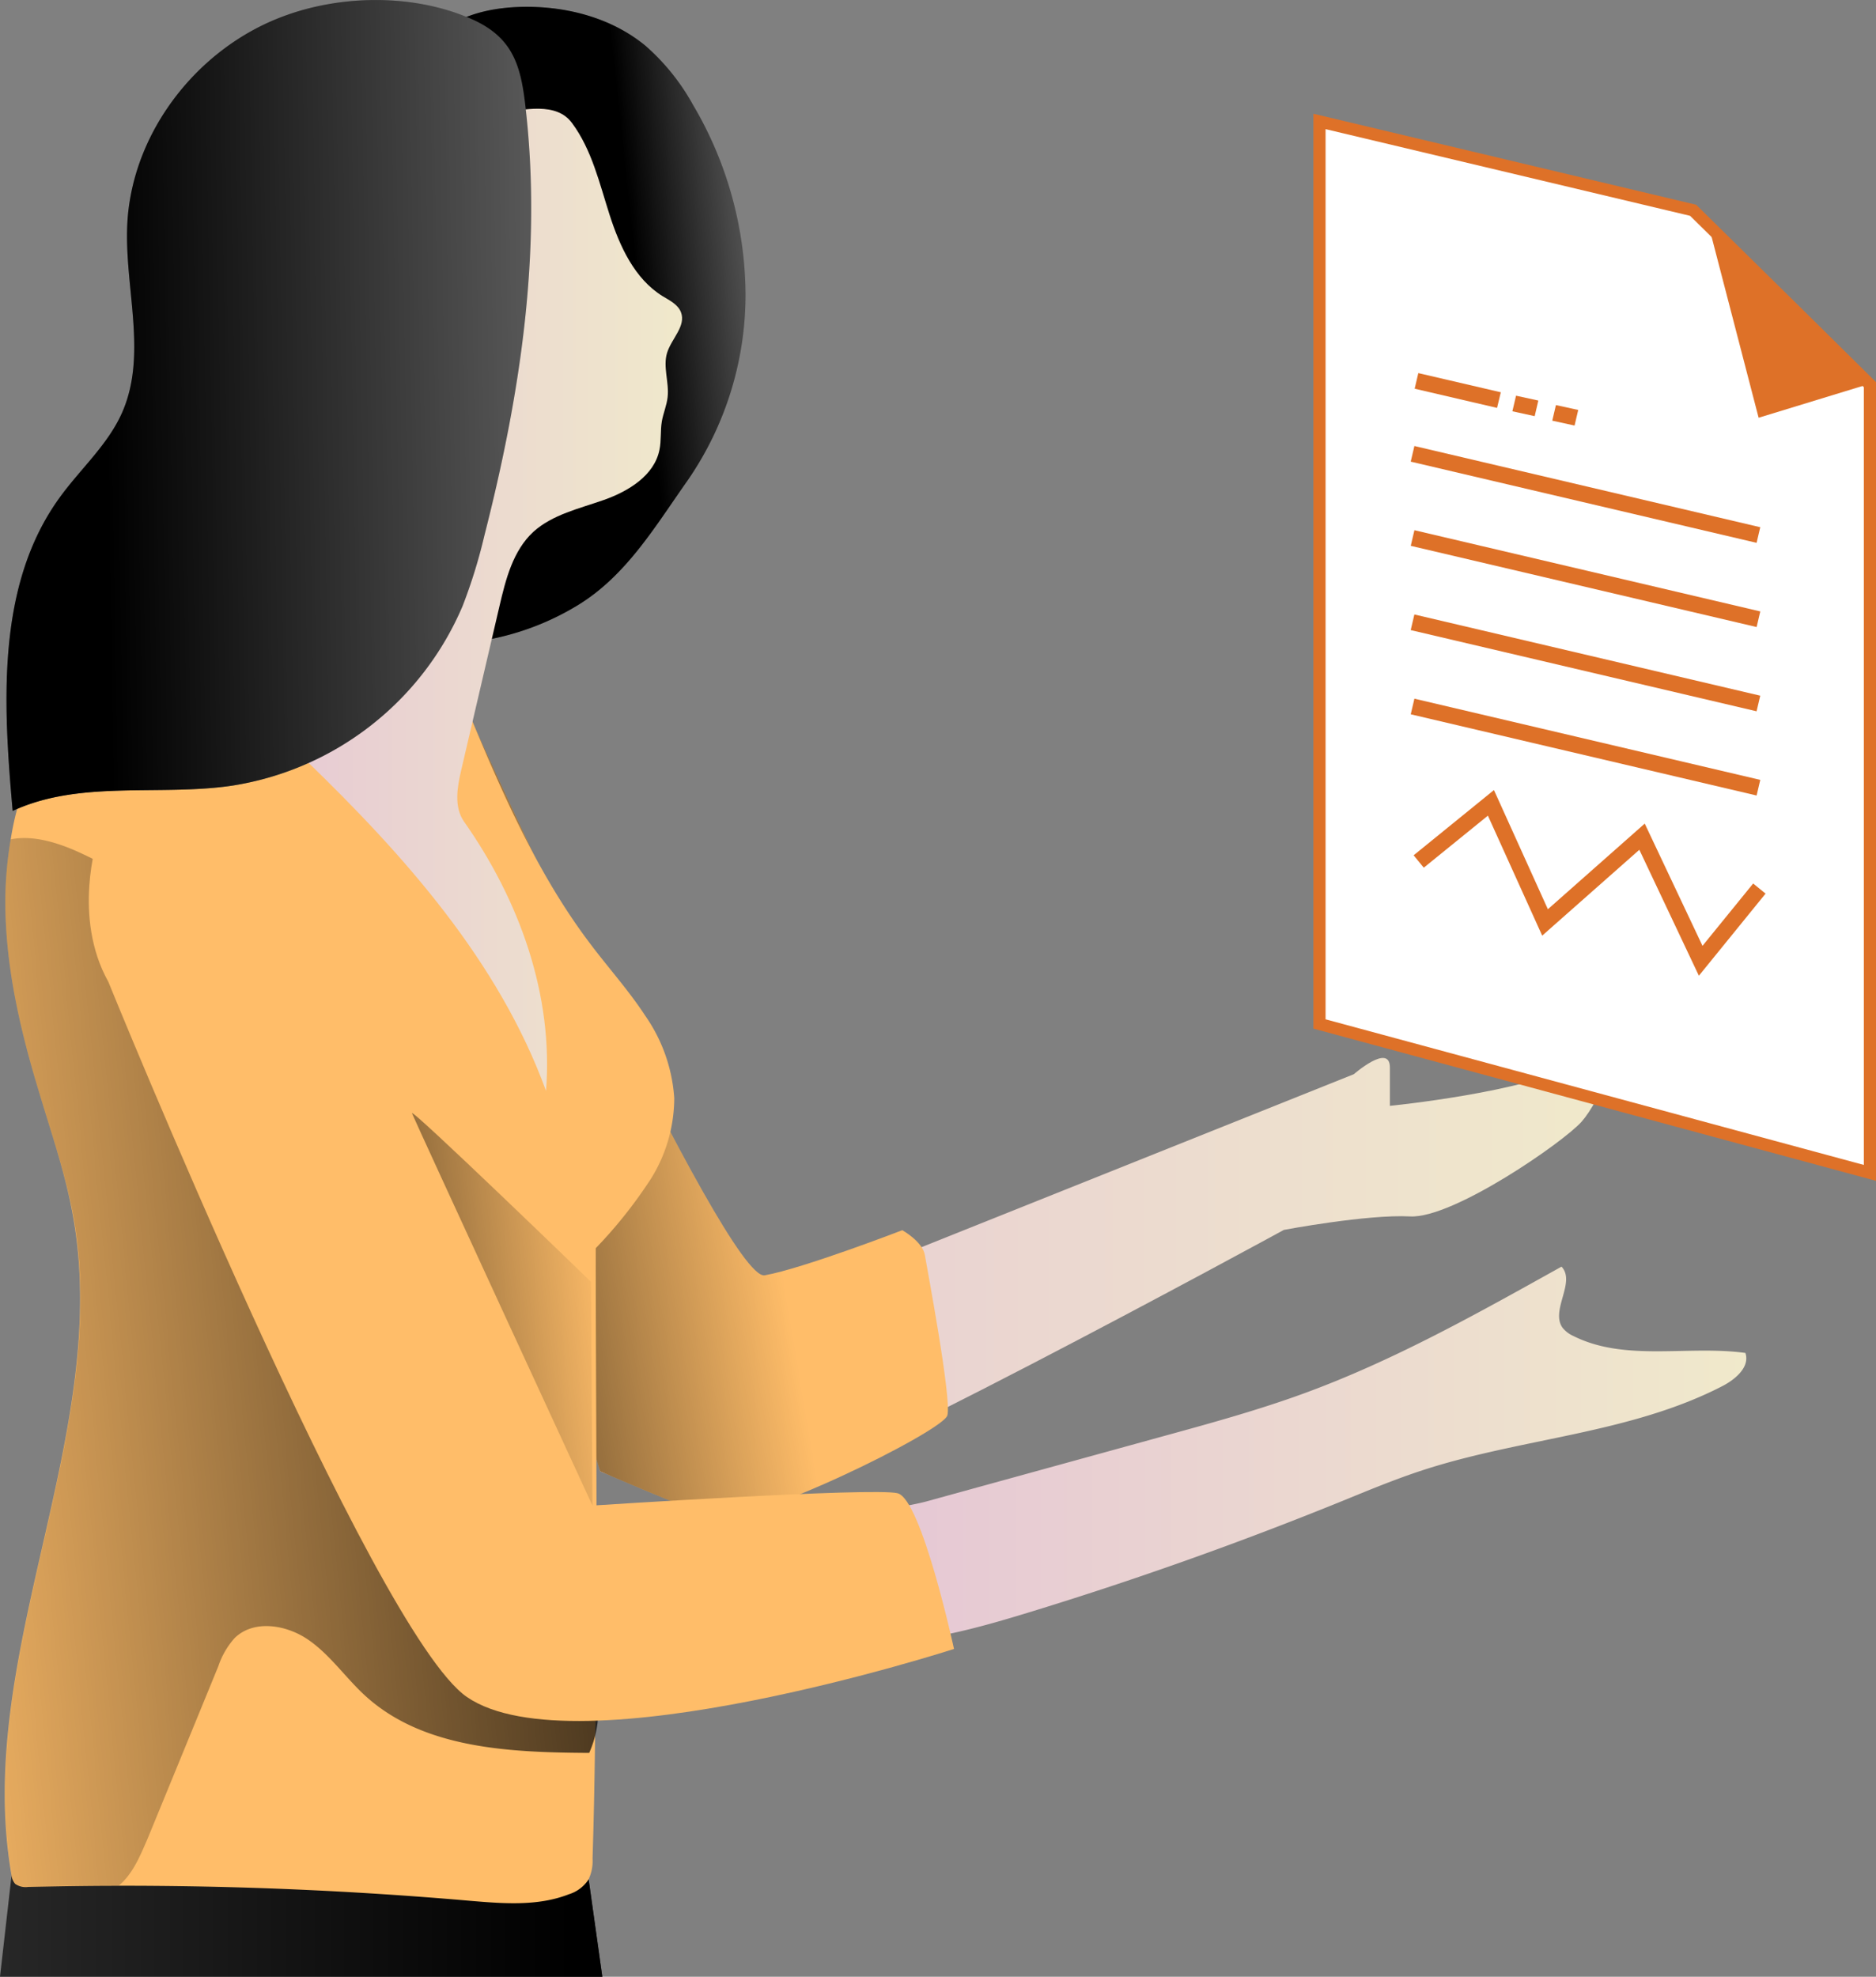 <svg xmlns="http://www.w3.org/2000/svg" xmlns:xlink="http://www.w3.org/1999/xlink" width="308.514" height="325.011" viewBox="0 0 308.514 325.011"><rect x="0" y="0" width="308.514" height="325.011" fill="#808080" stroke="none"/><defs><linearGradient id="a" y1="0.5" x2="1" y2="0.5" gradientUnits="objectBoundingBox"><stop offset="0" stop-opacity="0"/><stop offset="0.95"/></linearGradient><linearGradient id="b" x1="-0.001" y1="0.5" x2="1" y2="0.5" gradientUnits="objectBoundingBox"><stop offset="0" stop-color="#e5c5d5"/><stop offset="0.42" stop-color="#ead4d1"/><stop offset="1" stop-color="#f0e9cb"/></linearGradient><linearGradient id="c" x1="0.574" y1="0.421" x2="-0.496" y2="0.721" xlink:href="#a"/><linearGradient id="d" x1="-0.178" y1="0.549" x2="1.485" y2="0.273" xlink:href="#a"/><linearGradient id="e" x1="1.052" y1="0.363" x2="0.689" y2="0.43" xlink:href="#a"/><linearGradient id="f" x1="0" y1="0.5" x2="1" y2="0.5" xlink:href="#b"/><linearGradient id="g" x1="1.058" y1="0.483" x2="0.155" y2="0.505" xlink:href="#a"/><linearGradient id="h" x1="0" y1="0.5" x2="1" y2="0.5" xlink:href="#b"/><linearGradient id="i" x1="1.064" y1="0.356" x2="-1.279" y2="0.954" xlink:href="#a"/></defs><g transform="translate(-48.43 -41.25)"><path d="M50.36,298.32l-1.93,16.922h99.053l-2.241-15.964Z" transform="translate(0 51.019)" fill="#272727"/><path d="M50.36,298.32l-1.93,16.922h99.053l-2.241-15.964Z" transform="translate(0 51.019)" fill="url(#a)"/><path d="M136.393,145.69l40.436,95.338L280.7,199.477s5.932-5.189,5.932-1.1v6.3s22.639-2.229,31.16-7.047,3.332,6.3.372,9.648-21.153,15.952-28.2,15.58-20.769,2.217-20.769,2.217-80.872,44.151-90.148,44.523-22.255-4.794-22.255-4.794L134.02,149.525Z" transform="translate(-9.631 18.391)" fill="url(#b)"/><path d="M135.33,142s41.946,92.389,48.226,91.275,22.627-7.418,22.627-7.418,3.344,1.858,3.715,4.087,4.446,23.742,3.7,26.366-33.006,18.54-38.578,16.683-18.516-7.49-18.516-7.49l-18.181-59.348Z" transform="translate(-9.371 17.658)" fill="#ffbd69"/><path d="M135.33,142s41.946,92.389,48.226,91.275,22.627-7.418,22.627-7.418,3.344,1.858,3.715,4.087,4.446,23.742,3.7,26.366-33.006,18.54-38.578,16.683-18.516-7.49-18.516-7.49l-18.181-59.348Z" transform="translate(-9.371 17.658)" fill="url(#c)"/><path d="M177.365,219.381a76.113,76.113,0,0,1-8.881,11.122c0,24.293.288,48.538,0,72.783,0,2.4,0,4.794-.108,7.191-.072,6.8-.2,13.567-.419,20.374a6.963,6.963,0,0,1-.683,3.476,5.921,5.921,0,0,1-3.212,2.4c-5.165,2.025-10.942,1.522-16.467,1.055q-28.763-2.493-57.61-2.457c-4.95,0-9.875.084-14.837.192a3,3,0,0,1-2.133-.5,2.756,2.756,0,0,1-.635-1.606c-6.244-36.11,16.778-72.6,10.067-108.593-1.246-6.819-3.535-13.339-5.513-20-3.188-10.463-5.693-21.285-5.537-32.227a62.322,62.322,0,0,1,.875-9.3,46.536,46.536,0,0,1,9.168-21.345c2.924-3.667,6.687-6.879,11.254-7.958,3.6-.875,7.191-.372,10.858.156,6.951.947,13.878,1.93,20.817,2.9,7.191,1.007,16.862,4.35,23.718,6.568,5.393,12.907,11.146,25.875,19.631,37.021,2.948,3.9,6.22,7.538,8.881,11.613a26.738,26.738,0,0,1,4.794,13.6,25.168,25.168,0,0,1-4.027,13.543Z" transform="translate(-22.08 15.972)" fill="#ffbd69"/><path d="M168.417,305.581a17.459,17.459,0,0,1-1.019,3.008c-12.967-.084-27.193-.635-36.793-9.36-3.236-2.948-5.765-6.723-9.384-9.228s-8.976-3.368-12.116-.312a13.184,13.184,0,0,0-2.685,4.614q-5.825,14.226-11.673,28.451c-1.2,2.745-2.325,5.561-4.542,7.514a.335.335,0,0,1-.18.132c-4.95,0-9.875.084-14.837.192a3,3,0,0,1-2.133-.5,2.756,2.756,0,0,1-.635-1.606c-6.244-36.11,16.778-72.6,10.067-108.593-1.294-6.8-3.583-13.315-5.561-19.978-3.188-10.463-5.693-21.285-5.537-32.227a62.322,62.322,0,0,1,.875-9.3c3.715-.767,8.006.611,11.589,2.289,11.433,5.321,22.028,13.255,28.38,24.173,3.6,6.16,5.717,13.063,7.934,19.859q5.177,15.784,11.23,31.256c6.532,16.635,14.118,33.365,26.846,45.877,4.566,4.482,9.072,10.175,10.331,16.5a16.778,16.778,0,0,1-.156,7.239Z" transform="translate(-22.072 20.867)" fill="url(#d)"/><path d="M131.62,49.414c3.6-3.7,8.929-5.046,14.046-5.249,7.478-.288,15.244,1.63,21.009,6.412a36.025,36.025,0,0,1,7.754,9.648,61.829,61.829,0,0,1,8.653,31.088,53.739,53.739,0,0,1-9.528,30.7c-5.369,7.6-10.043,15.58-17.977,20.458a43.816,43.816,0,0,1-26.7,6.28,5.849,5.849,0,0,1-1.977-.431,5.549,5.549,0,0,1-2.4-2.984,35.654,35.654,0,0,1-2.4-17.857,110.988,110.988,0,0,1,3.739-17.809c4.3-16.2,8.389-32.874,6.747-49.556C132.171,56.2,131.248,53.333,131.62,49.414Z" transform="translate(-12.049 -1.764)" fill="#606060"/><path d="M131.62,49.414c3.6-3.7,8.929-5.046,14.046-5.249,7.478-.288,15.244,1.63,21.009,6.412a36.025,36.025,0,0,1,7.754,9.648,61.829,61.829,0,0,1,8.653,31.088,53.739,53.739,0,0,1-9.528,30.7c-5.369,7.6-10.043,15.58-17.977,20.458a43.816,43.816,0,0,1-26.7,6.28,5.849,5.849,0,0,1-1.977-.431,5.549,5.549,0,0,1-2.4-2.984,35.654,35.654,0,0,1-2.4-17.857,110.988,110.988,0,0,1,3.739-17.809c4.3-16.2,8.389-32.874,6.747-49.556C132.171,56.2,131.248,53.333,131.62,49.414Z" transform="translate(-12.049 -1.764)" fill="url(#e)"/><path d="M158.746,60.482c3.248,4.386,4.494,9.863,6.16,15.053s4.1,10.534,8.725,13.4c1.2.719,2.517,1.366,3.02,2.637.875,2.265-1.558,4.35-2.277,6.663s.36,4.866.084,7.3c-.144,1.342-.707,2.625-.947,3.967-.264,1.558-.072,3.176-.4,4.722-.851,4.195-5.081,6.783-9.12,8.209s-8.473,2.4-11.613,5.249c-3.344,3.08-4.542,7.79-5.573,12.224l-6.292,26.965c-.659,2.8-1.2,5.992.419,8.389,9.156,12.991,14.777,28.559,13.531,44.343-7.742-21.249-23.262-38.686-39.549-54.422-3.6-3.476-7.275-6.951-9.839-11.23-5.189-8.617-5.2-19.5-2.768-29.266,4.59-18.4,16.862-33.785,25.168-50.875,1.953-4.027,3.811-8.389,7.383-11.038,3.32-2.517,7.6-3.236,11.709-3.883C150.884,58.229,156.181,56.959,158.746,60.482Z" transform="translate(-16.236 1.01)" fill="url(#f)"/><path d="M150.137,131.191a87.487,87.487,0,0,1-3.6,11.649A49.508,49.508,0,0,1,108.5,172.394c-11.985,1.726-24.916-.983-35.954,4.135-1.57-17.677-2.709-37.092,7.694-51.474,3.4-4.722,7.958-8.7,10.307-14.022,4.219-9.588.348-20.578.851-31,.743-14.969,11.4-28.763,25.419-34.06,9.588-3.667,21.764-3.847,31.28.4,6.927,3.092,8.078,7.886,8.845,14.945C159.58,84.907,155.985,108.3,150.137,131.191Z" transform="translate(-22.033 -1.95)" fill="#606060"/><path d="M150.137,131.191a87.487,87.487,0,0,1-3.6,11.649A49.508,49.508,0,0,1,108.5,172.394c-11.985,1.726-24.916-.983-35.954,4.135-1.57-17.677-2.709-37.092,7.694-51.474,3.4-4.722,7.958-8.7,10.307-14.022,4.219-9.588.348-20.578.851-31,.743-14.969,11.4-28.763,25.419-34.06,9.588-3.667,21.764-3.847,31.28.4,6.927,3.092,8.078,7.886,8.845,14.945C159.58,84.907,155.985,108.3,150.137,131.191Z" transform="translate(-22.033 -1.95)" fill="url(#g)"/><path d="M239.667,244.774c7.682-2.109,15.376-4.231,22.855-6.963,14.8-5.405,28.619-13.183,42.366-20.841,2.4,2.541-1.87,7.191.168,10.043a4.793,4.793,0,0,0,1.822,1.378c8.533,4.255,18.792,1.474,28.248,2.768.779,2.289-1.618,4.326-3.763,5.441-15.22,7.862-33.066,8.533-49.353,13.854-4.626,1.51-9.132,3.4-13.639,5.237Q243.2,265.9,217.232,273.837c-8.509,2.6-17.222,5.034-26.126,4.938a4.626,4.626,0,0,1-2.481-.527,4.878,4.878,0,0,1-1.594-2.4c-1.582-3.907-4.41-10.846-1.558-14.861,2.673-3.751,10.882-4.29,14.981-5.417Z" transform="translate(0.338 32.537)" fill="url(#h)"/><path d="M229.49,57.91V206.3l90.52,24.485v-129.6L307.881,89.2,290.935,72.519Z" transform="translate(35.934 3.306)" fill="#fff" stroke="#de7128" stroke-width="2"/><path d="M291.1,103.76l-8.162-31.4L308.9,98.319Z" transform="translate(46.541 6.174)" fill="#de7128"/><rect width="2.637" height="58.425" transform="translate(280.428 117.15) rotate(-76.79)" fill="#de7128"/><path d="M256.1,98.157,242.55,95l.6-2.565,13.567,3.152Z" transform="translate(38.526 10.159)" fill="#de7128"/><path d="M259.627,98.9l-3.667-.8.6-2.565,3.667.8Z" transform="translate(41.187 10.773)" fill="#de7128"/><path d="M265.1,100.188l-3.667-.8.6-2.565,3.667.8Z" transform="translate(42.273 11.029)" fill="#de7128"/><rect width="2.637" height="58.425" transform="translate(280.433 130.994) rotate(-76.79)" fill="#de7128"/><rect width="2.637" height="58.425" transform="translate(280.426 144.847) rotate(-76.79)" fill="#de7128"/><rect width="2.637" height="58.425" transform="translate(280.431 158.692) rotate(-76.79)" fill="#de7128"/><path d="M273.16,151.28" transform="translate(17.983 19.5)" fill="none" stroke="#707070" stroke-miterlimit="10" stroke-width="2.2"/><path d="M289.318,180.165l-9.791-20.709-15.976,14.118-8.929-19.727L244.076,162.4l-1.666-2.037,13.207-10.726,8.869,19.595,15.928-14.082,9.5,20.1L298.246,165l2.037,1.666Z" transform="translate(38.498 21.511)" fill="#de7128"/><path d="M86.031,183.032s43.48,106.951,58.976,117.605c17.809,12.236,80.105-7.9,80.105-7.9s-5.321-24.6-9.276-25.6-50.18,2.025-50.18,2.025l-48.13-110.1s-24.9-16.467-33.293.6C84.233,159.662,80.086,172.39,86.031,183.032Z" transform="translate(-19.792 19.627)" fill="#ffbd69"/><path d="M156.855,260.436s-29.183-63.219-29.674-64.489,29.434,27.7,29.434,27.7Z" transform="translate(-10.99 28.357)" fill="url(#i)"/></g></svg>